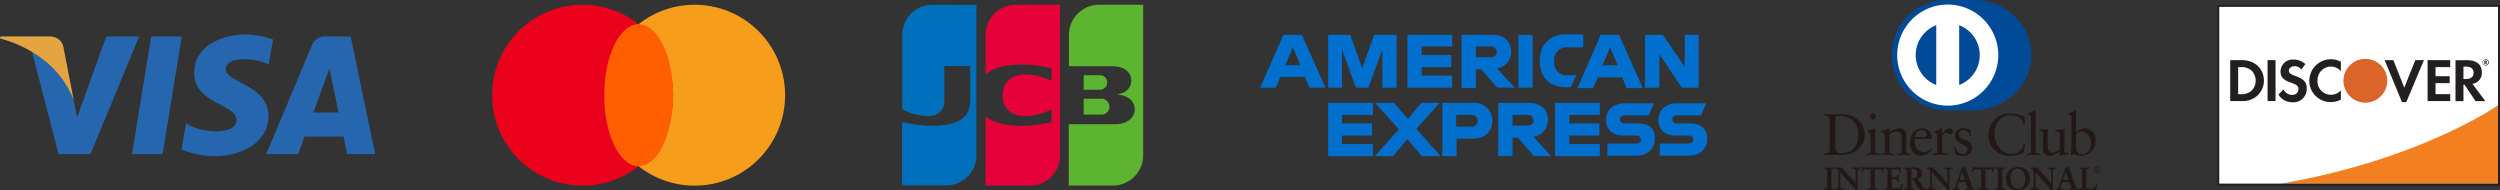 <svg
  xmlns="http://www.w3.org/2000/svg"
  xmlns:xlink="http://www.w3.org/1999/xlink"
  width="624.119"
  height="47.546"
  viewBox="0 0 624.119 47.546"
>
  <rect x="0" y="0" width="624.119" height="47.546" fill="#333333" stroke="none"/>
  <defs>
    <linearGradient
      id="linear-gradient"
      x1="-331.155"
      y1="2238.696"
      x2="-330.923"
      y2="2238.696"
      gradientUnits="objectBoundingBox"
    >
      <stop offset="0" stop-color="#007940" />
      <stop offset="0.229" stop-color="#00863f" />
      <stop offset="0.743" stop-color="#40a637" />
      <stop offset="1" stop-color="#5cb431" />
    </linearGradient>
    <linearGradient
      id="linear-gradient-2"
      x1="-114.131"
      y1="197.527"
      x2="-114.051"
      y2="197.527"
      xlink:href="#linear-gradient"
    />
    <linearGradient
      id="linear-gradient-3"
      x1="-361.483"
      y1="2444.042"
      x2="-361.23"
      y2="2444.042"
      xlink:href="#linear-gradient"
    />
    <linearGradient
      id="linear-gradient-4"
      x1="-112.069"
      y1="197.711"
      x2="-111.988"
      y2="197.711"
      gradientUnits="objectBoundingBox"
    >
      <stop offset="0" stop-color="#1f286f" />
      <stop offset="0.475" stop-color="#004e93" />
      <stop offset="0.826" stop-color="#0066b0" />
      <stop offset="1" stop-color="#006fbb" />
    </linearGradient>
    <linearGradient
      id="linear-gradient-5"
      x1="-113.102"
      y1="197.347"
      x2="-113.024"
      y2="197.347"
      gradientUnits="objectBoundingBox"
    >
      <stop offset="0" stop-color="#6c2c2f" />
      <stop offset="0.173" stop-color="#872730" />
      <stop offset="0.573" stop-color="#bd1833" />
      <stop offset="0.859" stop-color="#db0436" />
      <stop offset="1" stop-color="#e50039" />
    </linearGradient>
    <linearGradient
      id="linear-gradient-6"
      x1="0.756"
      y1="1256.683"
      x2="0.41"
      y2="1256.142"
      gradientUnits="objectBoundingBox"
    >
      <stop offset="0" stop-color="#f79e20" />
      <stop offset="0.25" stop-color="#f69920" />
      <stop offset="0.533" stop-color="#f58c20" />
      <stop offset="0.62" stop-color="#f48620" />
      <stop offset="0.723" stop-color="#f38020" />
      <stop offset="1" stop-color="#f27521" />
    </linearGradient>
    <linearGradient
      id="linear-gradient-7"
      x1="0.701"
      y1="1256.676"
      x2="0.196"
      y2="1255.689"
      gradientUnits="objectBoundingBox"
    >
      <stop offset="0" stop-color="#f48620" />
      <stop offset="0.359" stop-color="#e06f27" />
      <stop offset="0.703" stop-color="#d3602c" />
      <stop offset="0.982" stop-color="#cf5b2e" />
    </linearGradient>
  </defs>
  <g id="Group_210" data-name="Group 210" transform="translate(-1762.827 -4520.158)">
    <g id="Group_209" data-name="Group 209">
      <path
        id="Path_369"
        data-name="Path 369"
        d="M1803.431,4558.617h-7.643l4.777-29.355h7.643Zm-14.073-29.355-7.286,20.191-.862-4.348v0l-2.572-13.2s-.311-2.643-3.625-2.643h-12.046l-.141.5a28.623,28.623,0,0,1,7.994,3.355l6.64,25.5h7.963l12.16-29.356Zm60.114,29.355h7.018l-6.119-29.356h-6.143a3.512,3.512,0,0,0-3.528,2.188l-11.4,27.168h7.967l1.593-4.36h9.716l.9,4.36Zm-8.41-10.384,4.016-10.985,2.259,10.985Zm-11.163-11.912,1.09-6.3a22.051,22.051,0,0,0-6.874-1.28c-3.792,0-12.8,1.657-12.8,9.718,0,7.583,10.571,7.678,10.571,11.661s-9.482,3.27-12.611.758l-1.136,6.591a21.406,21.406,0,0,0,8.626,1.658c5.216,0,13.084-2.7,13.084-10.05,0-7.633-10.666-8.344-10.666-11.662s7.444-2.893,10.715-1.091Z"
        fill="#2566ae"
      />
    </g>
    <path
      id="Path_370"
      data-name="Path 370"
      d="M1781.211,4545.106l-2.572-13.2s-.311-2.643-3.625-2.643h-12.046l-.141.5a29.618,29.618,0,0,1,11.343,5.7A22.9,22.9,0,0,1,1781.211,4545.106Z"
      fill="#e5a440"
    />
  </g>
  <g id="Group_211" data-name="Group 211" transform="translate(-1762.827 -4520.158)">
    <path
      id="Path_371"
      data-name="Path 371"
      d="M1913.657,4543.931a22.538,22.538,0,0,1,8.6-17.731,22.584,22.584,0,1,0,0,35.461A22.538,22.538,0,0,1,1913.657,4543.931Z"
      fill="#ea001b"
    />
    <path
      id="Path_372"
      data-name="Path 372"
      d="M1936.241,4521.346a22.483,22.483,0,0,0-13.98,4.854,22.569,22.569,0,0,1,0,35.461,22.582,22.582,0,1,0,13.98-40.315Z"
      fill="#f69d1b"
    />
    <ellipse
      id="Ellipse_95"
      data-name="Ellipse 95"
      cx="8.605"
      cy="17.73"
      rx="8.605"
      ry="17.73"
      transform="translate(1913.656 4526.2)"
      fill="#ff5f00"
    />
  </g>
  <g id="Group_212" data-name="Group 212" transform="translate(-1762.827 -4520.158)">
    <path
      id="Path_373"
      data-name="Path 373"
      d="M2033.366,4548.77h4.343c.124,0,.414-.041.538-.041a1.939,1.939,0,0,0,1.531-1.944,2.008,2.008,0,0,0-1.531-1.944,2.152,2.152,0,0,0-.538-.042h-4.343Z"
      fill="url(#linear-gradient)"
    />
    <path
      id="Path_374"
      data-name="Path 374"
      d="M2037.213,4521.346a7.529,7.529,0,0,0-7.528,7.529v7.817h10.63a4.2,4.2,0,0,1,.745.042c2.4.124,4.177,1.365,4.177,3.515,0,1.7-1.2,3.144-3.433,3.434v.082c2.441.166,4.3,1.531,4.3,3.64,0,2.275-2.068,3.764-4.8,3.764h-11.664v15.305h11.044a7.53,7.53,0,0,0,7.528-7.528v-37.6Z"
      fill="url(#linear-gradient-2)"
    />
    <path
      id="Path_375"
      data-name="Path 375"
      d="M2039.24,4540.746a1.76,1.76,0,0,0-1.531-1.779c-.082,0-.289-.041-.413-.041h-3.93v3.64h3.93a1.132,1.132,0,0,0,.413-.042,1.759,1.759,0,0,0,1.531-1.778Z"
      fill="url(#linear-gradient-3)"
    />
    <path
      id="Path_376"
      data-name="Path 376"
      d="M1995.6,4521.346a7.529,7.529,0,0,0-7.528,7.529v18.572a14.88,14.88,0,0,0,6.494,1.7c2.6,0,4.012-1.571,4.012-3.722v-8.769h6.452v8.727c0,3.392-2.109,6.164-9.265,6.164a31.731,31.731,0,0,1-7.735-.952v15.842h11.044a7.529,7.529,0,0,0,7.528-7.528v-37.558Z"
      fill="url(#linear-gradient-4)"
    />
    <path
      id="Path_377"
      data-name="Path 377"
      d="M2016.407,4521.346a7.529,7.529,0,0,0-7.528,7.529v9.844c1.9-1.613,5.212-2.647,10.548-2.4a33.552,33.552,0,0,1,5.915.91v3.185a14.33,14.33,0,0,0-5.708-1.655c-4.054-.289-6.494,1.7-6.494,5.171,0,3.516,2.44,5.5,6.494,5.17a15.03,15.03,0,0,0,5.708-1.654v3.185a32.859,32.859,0,0,1-5.915.91c-5.336.248-8.645-.786-10.548-2.4v17.373h11.044a7.528,7.528,0,0,0,7.528-7.528v-37.641Z"
      fill="url(#linear-gradient-5)"
    />
  </g>
  <path
    id="Path_378"
    data-name="Path 378"
    d="M2184.779,4550.969h-3.24a1.138,1.138,0,0,1-1.229-1.006c0-.67.559-1,1.229-1h5.921l1.34-3.016h-7.261c-3.016,0-4.692,1.787-4.692,4.133,0,2.458,1.676,3.91,4.245,3.91h3.24a1.138,1.138,0,0,1,1.229,1.005c0,.559-.447,1.006-1.229,1.006h-7.15v3.016h7.15c3.016,0,4.692-1.787,4.692-4.245s-1.564-3.8-4.245-3.8m-13.071,0h-3.239a1.137,1.137,0,0,1-1.229-1.006c0-.67.558-1,1.229-1h5.92l1.341-3.016h-7.261c-3.017,0-4.692,1.787-4.692,4.133,0,2.458,1.675,3.91,4.245,3.91h3.24a1.137,1.137,0,0,1,1.228,1.005c0,.559-.447,1.006-1.228,1.006h-7.15v3.016h7.15c3.016,0,4.691-1.787,4.691-4.245.112-2.458-1.452-3.8-4.245-3.8m-20.667,8.155h11.172v-3.017h-7.6v-2.122h7.485v-3.016h-7.485v-2.123h7.6v-3.016h-11.172Zm-6.926-7.6h-3.686v-2.681h3.686a1.421,1.421,0,0,1,1.564,1.341c0,.782-.558,1.34-1.564,1.34m5.139-1.452c0-2.569-1.787-4.245-4.692-4.245h-7.708v13.294h3.575v-4.581h1.34l4.022,4.581h4.245l-4.357-4.8a4.286,4.286,0,0,0,3.575-4.245m-19.1,1.676h-3.8v-2.9h3.8a1.439,1.439,0,0,1,1.564,1.452,1.382,1.382,0,0,1-1.564,1.453m.447-5.921h-7.708v13.294h3.575v-4.357h4.133c3.016,0,4.8-1.9,4.8-4.469a4.436,4.436,0,0,0-4.8-4.468m-8.379,0h-4.58l-3.351,4.022-3.463-4.022h-4.692l5.921,6.591-6.033,6.7h4.58l3.575-4.245,3.575,4.245h4.692l-6.033-6.815Zm-27.816,13.294h11.171v-3.017h-7.708v-2.122h7.485v-3.016h-7.485v-2.123h7.708v-3.016H2094.4Zm89.035-22.231-5.474-8.044H2173.5v13.183h3.575v-8.379l5.585,8.379h4.245v-13.183h-3.463Zm-20.555-.447,1.9-4.469,1.9,4.469Zm-.447-7.6-5.809,13.294h3.91l1.117-2.681h6.144l1.118,2.681h4.021l-5.921-13.294Zm-11.618,6.7v-.223a3.056,3.056,0,0,1,3.351-3.352h3.91v-3.239h-4.245c-4.357,0-6.591,2.793-6.591,6.479v.224c0,4.133,2.57,6.479,6.48,6.479h1.228l1.453-3.016h-2.123a3.041,3.041,0,0,1-3.463-3.352m-8.937-6.7v13.183h3.575v-13.183Zm-6.926,5.586h-3.687v-2.681h3.687a1.422,1.422,0,0,1,1.564,1.341c0,.782-.559,1.34-1.564,1.34m5.139-1.34c0-2.57-1.788-4.246-4.692-4.246h-7.709v13.294h3.575v-4.692h1.341l4.021,4.581h4.357l-4.468-4.8a4.175,4.175,0,0,0,3.575-4.133m-25.918,8.937h11.171v-3.017h-7.6v-2.122h7.373v-3.016h-7.373v-2.123h7.6v-2.9h-11.171Zm-11.283-4.916-3.016-8.267H2094.4v13.183h3.463v-9.5l3.463,9.5h3.128l3.463-9.5v9.5h3.575v-13.183h-5.586Zm-19.215-.67,1.9-4.469,1.9,4.469Zm-.446-7.6-5.81,13.183h3.91l1.118-2.682h6.144l1.117,2.682h4.022l-5.921-13.183Z"
    transform="translate(-1762.827 -4520.158)"
    fill="#006fce"
  />
  <g id="Group_213" data-name="Group 213" transform="translate(-1762.827 -4520.158)">
    <path
      id="Path_379"
      data-name="Path 379"
      d="M2255.524,4547.717c7.533.036,14.409-6.143,14.409-13.66,0-8.22-6.876-13.9-14.409-13.9h-6.484a13.593,13.593,0,0,0-13.9,13.9,13.808,13.808,0,0,0,13.9,13.66Z"
      fill="#004a98"
    />
    <path
      id="Path_380"
      data-name="Path 380"
      d="M2251.932,4541.377V4526.45a7.991,7.991,0,0,1,0,14.927m-10.856-7.464a8.009,8.009,0,0,1,5.132-7.463v14.924a8.005,8.005,0,0,1-5.132-7.461m8-12.616a12.615,12.615,0,1,0,12.615,12.616,12.615,12.615,0,0,0-12.615-12.616"
      fill="#fff"
    />
    <path
      id="Path_381"
      data-name="Path 381"
      d="M2221.049,4557.121c0,1.122.8,1.253,1.515,1.253,3.148,0,4.182-2.374,4.182-4.546a4.378,4.378,0,0,0-4.56-4.69c-.6,0-.874.042-1.137.058Zm-1.428-6.834c0-1.31-.684-1.224-1.339-1.237v-.379c.568.028,1.15.028,1.719.028.612,0,1.442-.028,2.521-.028,3.773,0,5.827,2.519,5.827,5.1,0,1.443-.845,5.071-6,5.071-.742,0-1.428-.029-2.112-.029-.655,0-1.3.014-1.952.029v-.379c.873-.088,1.3-.117,1.339-1.108Z"
      fill="#231815"
    />
    <path
      id="Path_382"
      data-name="Path 382"
      d="M2230.419,4549.939a.715.715,0,0,1,0-1.429.713.713,0,0,1,.714.7.729.729,0,0,1-.714.729m-1.559,8.523h.277c.407,0,.7,0,.7-.482v-3.947c0-.641-.218-.73-.757-1.02v-.233c.684-.2,1.5-.481,1.558-.524a.511.511,0,0,1,.263-.074c.072,0,.1.088.1.205v5.593c0,.482.321.482.729.482h.247v.379c-.5,0-1.006-.029-1.529-.029s-1.049.014-1.588.029Z"
      fill="#231815"
    />
    <path
      id="Path_383"
      data-name="Path 383"
      d="M2233.362,4554.12c0-.539-.161-.684-.845-.961v-.277a19.752,19.752,0,0,0,1.923-.7c.043,0,.086.03.086.145v.948a4.275,4.275,0,0,1,2.523-1.093c1.238,0,1.675.9,1.675,2.04v3.758c0,.482.32.482.728.482h.263v.379c-.512,0-1.021-.029-1.544-.029s-1.05.014-1.575.029v-.379h.262c.409,0,.7,0,.7-.482v-3.772c0-.831-.508-1.239-1.339-1.239a3.885,3.885,0,0,0-1.692.7v4.311c0,.482.322.482.73.482h.262v.379c-.509,0-1.02-.029-1.545-.029s-1.049.014-1.573.029v-.379h.263c.408,0,.7,0,.7-.482Z"
      fill="#231815"
    />
    <path
      id="Path_384"
      data-name="Path 384"
      d="M2243.4,4554.353c.364,0,.406-.189.406-.364a1.235,1.235,0,0,0-1.268-1.34c-.888,0-1.5.654-1.674,1.7Zm-2.579.467a3.452,3.452,0,0,0,0,.845,2.432,2.432,0,0,0,2.14,2.52,2.79,2.79,0,0,0,1.968-.976l.2.2a3.415,3.415,0,0,1-2.694,1.647c-2.318,0-2.784-2.244-2.784-3.177,0-2.856,1.923-3.7,2.942-3.7a2.313,2.313,0,0,1,2.463,2.287,1.8,1.8,0,0,1-.013.264l-.132.087Z"
      fill="#231815"
    />
    <path
      id="Path_385"
      data-name="Path 385"
      d="M2245.4,4558.462h.394c.406,0,.7,0,.7-.482v-4.093c0-.451-.539-.539-.758-.656v-.218c1.064-.452,1.647-.831,1.78-.831.085,0,.129.044.129.19v1.311h.031c.363-.568.976-1.5,1.864-1.5a.8.8,0,0,1,.831.772.708.708,0,0,1-.685.744c-.453,0-.453-.35-.962-.35a1.23,1.23,0,0,0-1.064,1.21v3.422c0,.482.291.482.7.482h.816v.379c-.8-.015-1.412-.029-2.039-.029-.6,0-1.209.014-1.734.029Z"
      fill="#231815"
    />
    <path
      id="Path_386"
      data-name="Path 386"
      d="M2251.006,4556.816a1.919,1.919,0,0,0,1.837,1.777,1.028,1.028,0,0,0,1.178-1.034c0-1.719-3.175-1.166-3.175-3.511a2,2,0,0,1,2.259-1.866,3.838,3.838,0,0,1,1.66.423l.1,1.485h-.335a1.5,1.5,0,0,0-1.588-1.441,1.024,1.024,0,0,0-1.136.961c0,1.706,3.38,1.18,3.38,3.468,0,.961-.772,1.982-2.507,1.982a3.842,3.842,0,0,1-1.777-.5l-.16-1.676Z"
      fill="#231815"
    />
    <path
      id="Path_387"
      data-name="Path 387"
      d="M2268.344,4551.308h-.363c-.278-1.7-1.487-2.389-3.118-2.389-1.677,0-4.11,1.121-4.11,4.618,0,2.944,2.1,5.056,4.342,5.056a2.963,2.963,0,0,0,2.93-2.521l.334.087-.334,2.128a8.165,8.165,0,0,1-3.221.773,5.186,5.186,0,0,1-5.565-5.479,5.357,5.357,0,0,1,5.521-5.13,10.5,10.5,0,0,1,3.439.774Z"
      fill="#231815"
    />
    <path
      id="Path_388"
      data-name="Path 388"
      d="M2268.87,4558.462h.275c.409,0,.7,0,.7-.482v-8.114c0-.947-.218-.977-.772-1.137v-.233a9.225,9.225,0,0,0,1.5-.627,1.59,1.59,0,0,1,.32-.16c.088,0,.118.088.118.2v10.067c0,.482.32.482.729.482h.246v.379c-.494,0-1.005-.029-1.529-.029s-1.049.014-1.588.029Z"
      fill="#231815"
    />
    <path
      id="Path_389"
      data-name="Path 389"
      d="M2278.225,4558.039c0,.263.159.277.407.277.175,0,.393-.014.583-.014v.307a14.916,14.916,0,0,0-2.1.451l-.073-.044v-1.18a3.931,3.931,0,0,1-2.58,1.224,1.571,1.571,0,0,1-1.6-1.733V4553.6c0-.379-.058-.744-.872-.816v-.277c.524-.015,1.688-.1,1.878-.1.161,0,.161.1.161.423v3.758c0,.438,0,1.69,1.267,1.69a3.254,3.254,0,0,0,1.762-.887v-3.921c0-.291-.7-.45-1.222-.6v-.263c1.31-.088,2.127-.2,2.272-.2.118,0,.118.1.118.263Z"
      fill="#231815"
    />
    <path
      id="Path_390"
      data-name="Path 390"
      d="M2281.123,4557.194a1.568,1.568,0,0,0,1.5,1.487c1.559,0,2.214-1.53,2.214-2.828a2.778,2.778,0,0,0-2.33-2.884,2.25,2.25,0,0,0-1.385.686Zm0-3.963a3.685,3.685,0,0,1,2.172-1.049,2.836,2.836,0,0,1,2.709,3.06,3.68,3.68,0,0,1-3.483,3.818,4.3,4.3,0,0,1-2.025-.51l-.436.334-.305-.159a17.248,17.248,0,0,0,.2-2.594v-6.265c0-.948-.219-.977-.773-1.137v-.233a9.175,9.175,0,0,0,1.5-.627,1.531,1.531,0,0,1,.321-.16c.088,0,.116.088.116.2Z"
      fill="#231815"
    />
    <path
      id="Path_391"
      data-name="Path 391"
      d="M2218.265,4567.312h.112c.285,0,.586-.039.586-.451v-4.153c0-.414-.3-.453-.586-.453h-.112v-.238c.31,0,.785.031,1.175.031s.871-.031,1.243-.031v.238h-.111c-.284,0-.586.039-.586.453v4.153c0,.412.3.451.586.451h.111v.24c-.38,0-.857-.032-1.252-.032s-.856.032-1.166.032Z"
      fill="#231815"
    />
    <path
      id="Path_392"
      data-name="Path 392"
      d="M2220.649,4567.517v-.169h-.077c-.283,0-.621-.049-.622-.487v-4.153c0-.439.339-.488.622-.488h.076v-.168c-.366,0-.825.031-1.209.031s-.833-.03-1.14-.031v.168h.076c.283,0,.62.049.62.488v4.153c0,.438-.337.487-.62.487h-.076v.169c.307,0,.755-.032,1.131-.032s.844.03,1.218.032m.035.068c-.384,0-.858-.032-1.253-.032s-.855.032-1.166.032h-.034v-.307h.145c.288-.006.549-.029.552-.417v-4.153c0-.388-.264-.414-.552-.419h-.145v-.307h.034c.311,0,.787.032,1.175.032s.869-.032,1.244-.032h.035v.307h-.146c-.288,0-.551.031-.553.419v4.153c0,.388.265.411.553.417h.146v.307Z"
      fill="#231815"
    />
    <path
      id="Path_393"
      data-name="Path 393"
      d="M2226.13,4565.989l.016-.016V4563a.655.655,0,0,0-.69-.746h-.175v-.238c.373,0,.738.031,1.11.031.325,0,.651-.031.975-.031v.238h-.118c-.334,0-.706.063-.706,1.007v3.608a5.248,5.248,0,0,0,.047.8h-.3l-4.083-4.551v3.267c0,.689.134.926.745.926h.135v.239c-.341,0-.681-.031-1.023-.031s-.721.031-1.078.031v-.239h.111c.547,0,.713-.371.713-1v-3.34a.71.71,0,0,0-.72-.712h-.1v-.238c.3,0,.611.031.911.031.238,0,.469-.031.706-.031Z"
      fill="#231815"
    />
    <path
      id="Path_394"
      data-name="Path 394"
      d="M2226.112,4565.972v0l-.007-.006Zm.018.017.025-.023Zm.158,1.646h.262a5.24,5.24,0,0,1-.042-.765v-3.608c0-.951.4-1.042.74-1.042h.084v-.168c-.313,0-.626.031-.941.031-.362,0-.716-.03-1.074-.031v.168h.14a.693.693,0,0,1,.724.781l-.01,3-.016.016-.027.025-3.526-3.986c-.235,0-.465.031-.706.031-.291,0-.589-.03-.876-.031v.168h.07a.746.746,0,0,1,.754.748v3.339c0,.634-.177,1.039-.747,1.042l-.076,0v.171c.344,0,.7-.032,1.043-.032s.661.029.988.032v-.168h-.1c-.624,0-.778-.274-.779-.963v-3.357Zm.3.069-.327-.012-4.023-4.484v3.178c.009.689.114.885.711.892h.17v.307h-.036c-.342,0-.684-.032-1.022-.032-.355,0-.719.032-1.078.032h-.035v-.307h.146c.524,0,.674-.339.68-.971v-3.339a.679.679,0,0,0-.687-.679h-.139v-.306h.035c.3,0,.613.031.911.031.236,0,.465-.031.732-.019l3.485,3.922V4563c-.005-.631-.425-.707-.656-.712h-.21v-.306h.035c.374,0,.74.031,1.11.031.323,0,.648-.031.976-.031h.034v.306h-.153c-.327.009-.663.038-.672.973v3.608a5.147,5.147,0,0,0,.047.794l.007.04Z"
      fill="#231815"
    />
    <path
      id="Path_395"
      data-name="Path 395"
      d="M2228.554,4562.413c-.595,0-.618.143-.737.721h-.238c.032-.221.071-.443.1-.674a4.82,4.82,0,0,0,.047-.672h.19c.064.237.262.229.477.229h4.089c.215,0,.413-.007.429-.246l.19.032c-.031.214-.063.428-.087.642s-.015.429-.015.642l-.238.088c-.017-.293-.056-.762-.587-.762h-1.3v4.218c0,.612.278.681.657.681h.151v.239c-.309,0-.864-.031-1.292-.031-.475,0-1.031.031-1.341.031v-.239h.152c.437,0,.657-.039.657-.664v-4.235Z"
      fill="#231815"
    />
    <path
      id="Path_396"
      data-name="Path 396"
      d="M2231.679,4567.585c-.312,0-.866-.032-1.293-.032-.475,0-1.029.032-1.34.032h-.034v-.307h.185c.437-.01.612-.015.622-.63v-4.2h-1.265v-.07h1.334v4.27c0,.636-.256.7-.691.7h-.117v.167c.313,0,.846-.031,1.306-.031.414,0,.944.029,1.257.031v-.167h-.116c-.383,0-.691-.1-.691-.718v-4.253h1.334c.532,0,.6.454.619.748l.171-.063c0-.206,0-.414.016-.622s.052-.406.082-.609l-.121-.02c-.037.23-.26.242-.459.24h-4.13c-.186,0-.39-.009-.461-.231h-.131a4.743,4.743,0,0,1-.047.644c-.023.217-.06.427-.089.636h.17c.1-.552.172-.731.764-.723v.07c-.587.01-.574.109-.7.695l-.006.027h-.306l0-.041c.032-.222.072-.444.1-.674a4.441,4.441,0,0,0,.048-.667v-.036h.251l.006.026c.054.2.2.2.4.2h4.13c.22,0,.382-.006.4-.214l0-.037.036.007.224.036-.006.034c-.031.213-.062.427-.086.64s-.015.425-.015.639v.024l-.023.009-.28.1,0-.047c-.021-.3-.052-.728-.553-.728h-1.265v4.183c.007.6.244.64.622.647h.186v.307Z"
      fill="#231815"
    />
    <path
      id="Path_397"
      data-name="Path 397"
      d="M2233.35,4567.312h.111c.286,0,.587-.039.587-.451v-4.153c0-.414-.3-.453-.587-.453h-.111v-.238c.482,0,1.309.031,1.973.031s1.491-.031,2.029-.031c-.013.34-.005.865.018,1.213l-.239.064c-.038-.515-.133-.927-.966-.927h-1.1v2.076h.942c.475,0,.579-.269.626-.7h.238c-.016.31-.024.619-.024.928s.008.6.024.9l-.238.047c-.047-.475-.071-.784-.619-.784h-.949v1.847c0,.515.458.515.965.515.952,0,1.372-.064,1.61-.967l.222.055c-.1.421-.2.84-.269,1.262-.508,0-1.42-.032-2.132-.032s-1.658.032-2.11.032Z"
      fill="#231815"
    />
    <path
      id="Path_398"
      data-name="Path 398"
      d="M2237.562,4567.516c.069-.4.16-.8.257-1.2l-.157-.04c-.237.888-.7.967-1.633.961-.5,0-1,0-1-.55v-1.882h.985c.554-.006.61.328.649.779l.172-.036c-.015-.291-.023-.584-.023-.875s.008-.595.023-.894h-.172c-.044.414-.173.7-.656.7h-.978v-2.146h1.137c.825-.006.961.42,1,.918l.171-.045c-.013-.224-.022-.511-.022-.776,0-.136,0-.264.007-.376-.539,0-1.342.031-1.994.031s-1.453-.03-1.939-.031v.168h.077c.283,0,.62.049.622.488v4.153c0,.438-.339.485-.622.488h-.077v.167c.462,0,1.378-.031,2.075-.031s1.592.03,2.1.031m.029.069c-.509,0-1.42-.033-2.132-.033s-1.657.033-2.109.033h-.034v-.307h.145c.288,0,.548-.029.552-.417v-4.153c0-.388-.264-.413-.552-.419h-.145v-.306h.034c.484,0,1.309.031,1.973.031s1.49-.031,2.029-.031h.036v.035c-.006.12-.009.261-.009.41,0,.274.009.573.025.8v.029l-.026.008-.278.073,0-.041c-.047-.514-.116-.888-.932-.9H2235.1v2.006h.91c.456,0,.538-.238.592-.665l0-.032h.3v.037c-.015.308-.025.617-.025.926s.01.6.025.9v.028l-.029.006-.275.055,0-.037c-.055-.484-.058-.749-.585-.755h-.917v1.814c0,.481.417.478.933.481.955-.006,1.338-.053,1.576-.943l.009-.031.033.006.254.065-.007.033c-.1.419-.2.839-.269,1.259l-.006.028Z"
      fill="#231815"
    />
    <path
      id="Path_399"
      data-name="Path 399"
      d="M2239.946,4564.7h.387c.794,0,1.221-.3,1.221-1.237a1.081,1.081,0,0,0-1.158-1.156,4.164,4.164,0,0,0-.45.031Zm-1.015-1.839c0-.578-.317-.6-.564-.6h-.142v-.238c.253,0,.745.031,1.229.031s.855-.031,1.276-.031c1,0,1.887.269,1.887,1.4a1.5,1.5,0,0,1-1.1,1.4l1.355,2.027a.879.879,0,0,0,.77.476v.239c-.262,0-.516-.031-.777-.031s-.5.031-.745.031a21.926,21.926,0,0,1-1.65-2.57h-.522v1.7c0,.611.285.633.648.633h.144v.239c-.453,0-.911-.031-1.364-.031-.381,0-.753.031-1.149.031v-.239h.142c.3,0,.564-.133.564-.427Z"
      fill="#231815"
    />
    <path
      id="Path_400"
      data-name="Path 400"
      d="M2240.333,4564.662c.785-.007,1.18-.279,1.188-1.2a1.05,1.05,0,0,0-1.125-1.125,3.273,3.273,0,0,0-.417.029v2.3Zm-.388.068h-.034V4562.3l.03,0a3.748,3.748,0,0,1,.455-.031,1.12,1.12,0,0,1,1.193,1.192c0,.946-.456,1.268-1.256,1.269Zm0,.218h.542l.01.017a24.386,24.386,0,0,0,1.621,2.552c.242,0,.5-.032.743-.032s.5.027.744.031v-.174a.907.907,0,0,1-.763-.486l-1.38-2.064.04-.016a1.46,1.46,0,0,0,1.08-1.364c0-1.1-.856-1.356-1.852-1.36-.418,0-.8.031-1.276.031s-.936-.03-1.2-.031v.168h.11c.246,0,.6.041.6.637v4.028c0,.319-.3.463-.6.464h-.11v.167c.382,0,.743-.031,1.115-.031.444,0,.891.03,1.33.031v-.167h-.108c-.362,0-.684-.045-.684-.671v-1.73Zm3.695,2.637c-.266,0-.518-.032-.779-.032-.242,0-.5.032-.771.019a21.97,21.97,0,0,1-1.642-2.555h-.469v1.661c.009.6.249.592.616.6h.177v.307h-.035c-.454,0-.914-.032-1.364-.032-.378,0-.75.032-1.149.032h-.034v-.307h.178c.285,0,.526-.126.527-.393v-4.028c-.006-.562-.281-.56-.527-.568h-.178v-.307h.034c.257,0,.747.031,1.23.031s.853-.031,1.276-.031c1,0,1.919.278,1.922,1.43a1.52,1.52,0,0,1-1.085,1.412l1.332,1.994a.847.847,0,0,0,.745.46l.029.005v.3Z"
      fill="#231815"
    />
    <path
      id="Path_401"
      data-name="Path 401"
      d="M2249.022,4565.989l.014-.016V4563a.653.653,0,0,0-.688-.746h-.174v-.238c.372,0,.736.031,1.11.031.325,0,.648-.031.976-.031v.238h-.12c-.333,0-.706.063-.706,1.007v3.608a5.249,5.249,0,0,0,.047.8h-.3l-4.082-4.551v3.267c0,.689.134.926.745.926h.135v.239c-.341,0-.682-.031-1.022-.031-.358,0-.723.031-1.079.031v-.239h.11c.547,0,.714-.371.714-1v-3.34a.711.711,0,0,0-.721-.712h-.1v-.238c.3,0,.611.031.911.031.237,0,.468-.031.706-.031Z"
      fill="#231815"
    />
    <path
      id="Path_402"
      data-name="Path 402"
      d="M2249,4565.973v0l0-.005Zm.02.016.025-.023Zm.158,1.646h.261a5.409,5.409,0,0,1-.042-.765v-3.608c0-.951.4-1.04.741-1.042h.083v-.168c-.311,0-.625.031-.94.031-.364,0-.717-.03-1.076-.031v.168h.141a.694.694,0,0,1,.724.78l-.011,3-.015.017-.025.025-3.528-3.987c-.235,0-.465.031-.7.031-.3,0-.59-.03-.88-.031v.168h.071a.746.746,0,0,1,.754.747v3.338c0,.637-.178,1.041-.747,1.044h-.078v.168c.344,0,.7-.031,1.045-.031.332,0,.662.029.989.031v-.167h-.1c-.624,0-.78-.274-.782-.964v-3.354Zm.3.069-.326-.011-4.024-4.485v3.177c.01.69.114.886.712.893h.168v.307h-.034c-.343,0-.683-.033-1.023-.033s-.72.033-1.077.033h-.036v-.307h.146c.523,0,.674-.339.679-.973v-3.338a.677.677,0,0,0-.686-.678h-.139v-.307h.036c.3,0,.612.032.912.032.232,0,.462-.032.728-.021l3.485,3.924V4563c0-.63-.424-.708-.654-.711h-.21v-.307h.035c.374,0,.74.032,1.11.032.323,0,.648-.032.975-.032h.035v.307h-.153c-.327.008-.664.038-.672.973v3.608a5.086,5.086,0,0,0,.047.795l0,.039Z"
      fill="#231815"
    />
    <path
      id="Path_403"
      data-name="Path 403"
      d="M2252.691,4562.9h-.016l-.737,2.244h1.482Zm-1.157,3.512a3.232,3.232,0,0,0-.176.618c0,.238.334.277.595.277h.088v.239c-.318-.016-.642-.031-.96-.031-.285,0-.569.015-.856.031v-.239h.048a.716.716,0,0,0,.688-.515l1.27-3.638a6.531,6.531,0,0,0,.294-.984,4.032,4.032,0,0,0,.721-.34.168.168,0,0,1,.064-.017.053.053,0,0,1,.055.025c.024.063.047.135.072.2l1.459,4.146c.095.278.189.571.292.81a.5.5,0,0,0,.524.315h.047v.239c-.356-.016-.714-.031-1.093-.031s-.786.015-1.19.031v-.239h.087c.182,0,.492-.031.492-.229a2.5,2.5,0,0,0-.16-.571l-.308-.919h-1.8Z"
      fill="#231815"
    />
    <path
      id="Path_404"
      data-name="Path 404"
      d="M2252.657,4562.915l.018-.006Zm-.673,2.2h1.388l-.69-2.124Zm-.094.069.759-2.313h.042v.035l-.008,0,.008,0v-.035h.024l.753,2.313Zm1.62,2.331c.393-.013.777-.029,1.156-.029s.713.016,1.058.029v-.166h-.012a.539.539,0,0,1-.556-.338c-.1-.241-.2-.535-.293-.813l-1.459-4.145c-.025-.063-.048-.135-.068-.191-.007-.008,0-.008-.012-.008h-.015a.2.2,0,0,0-.046.01,2.992,2.992,0,0,1-.7.318,6.659,6.659,0,0,1-.3.989l-1.268,3.639a.757.757,0,0,1-.722.539h-.013v.166c.272-.013.547-.029.822-.029.306,0,.62.016.922.029v-.166h-.051c-.258,0-.619-.032-.629-.312a3.131,3.131,0,0,1,.176-.629l.034.01-.034-.011.261-.847h1.849l.318.942a2.437,2.437,0,0,1,.161.582c-.011.243-.346.26-.526.265h-.053Zm2.247.071c-.356-.015-.713-.033-1.091-.033s-.784.018-1.189.033h-.036v-.309h.122c.184,0,.456-.042.456-.194a2.54,2.54,0,0,0-.156-.56l-.3-.9h-1.749l-.246.8a3.355,3.355,0,0,0-.175.609c0,.194.3.241.562.241h.122v.309h-.036c-.317-.015-.641-.033-.957-.033-.284,0-.57.018-.854.033h-.037v-.309h.082a.681.681,0,0,0,.656-.49l1.269-3.64a9.012,9.012,0,0,0,.315-1,4.04,4.04,0,0,0,.72-.34.229.229,0,0,1,.076-.018.1.1,0,0,1,.088.046c.022.065.047.136.072.2l1.46,4.146c.093.278.187.571.291.806a.465.465,0,0,0,.492.295h.081v.309Z"
      fill="#231815"
    />
    <path
      id="Path_405"
      data-name="Path 405"
      d="M2256.108,4562.413c-.595,0-.618.143-.737.721h-.239c.031-.221.072-.443.1-.674a4.676,4.676,0,0,0,.047-.672h.191c.063.237.262.229.475.229h4.092c.213,0,.41-.007.427-.246l.19.032c-.031.214-.062.428-.086.642s-.018.429-.018.642l-.237.088c-.015-.293-.054-.762-.586-.762h-1.3v4.218c0,.612.278.681.658.681h.151v.239c-.31,0-.864-.031-1.293-.031-.475,0-1.031.031-1.34.031v-.239h.151c.436,0,.658-.039.658-.664v-4.235Z"
      fill="#231815"
    />
    <path
      id="Path_406"
      data-name="Path 406"
      d="M2259.232,4567.585c-.312,0-.867-.032-1.293-.032-.474,0-1.029.032-1.34.032h-.035v-.307h.186c.436-.01.612-.015.623-.63v-4.2h-1.264v-.07h1.334v4.27c0,.636-.257.7-.692.7h-.117v.17c.313,0,.846-.033,1.306-.033.415,0,.944.029,1.258.033v-.17h-.117c-.381,0-.691-.093-.692-.717v-4.253h1.335c.532,0,.6.454.617.748l.173-.063c0-.206,0-.414.016-.622s.052-.406.081-.609l-.12-.02c-.036.23-.26.243-.457.24H2255.9c-.187,0-.39-.009-.461-.232h-.13a4.568,4.568,0,0,1-.049.645c-.021.218-.059.428-.089.636h.17c.1-.552.173-.732.766-.723v.07c-.588.01-.574.109-.7.695l-.006.027h-.306l0-.04c.033-.223.072-.445.1-.674a4.631,4.631,0,0,0,.047-.668v-.036h.251l.007.026c.055.2.2.2.4.2h4.132c.218,0,.379-.007.392-.214l0-.038.037.007.224.036,0,.034c-.033.213-.063.427-.087.64s-.016.426-.016.639v.024l-.023.009-.281.1v-.047c-.021-.3-.052-.728-.553-.728h-1.266v4.183c.008.6.245.64.623.647h.185v.307Z"
      fill="#231815"
    />
    <path
      id="Path_407"
      data-name="Path 407"
      d="M2260.942,4567.312h.111c.287,0,.586-.039.586-.451v-4.153c0-.414-.3-.453-.586-.453h-.111v-.238c.31,0,.785.031,1.173.031s.873-.031,1.246-.031v.238h-.111c-.286,0-.588.039-.588.453v4.153c0,.412.3.451.588.451h.111v.24c-.381,0-.857-.032-1.253-.032s-.856.032-1.166.032Z"
      fill="#231815"
    />
    <path
      id="Path_408"
      data-name="Path 408"
      d="M2263.325,4567.516v-.168h-.075c-.284,0-.621-.049-.621-.487v-4.153c0-.439.337-.488.621-.488h.075v-.168c-.366,0-.824.031-1.21.031s-.831-.03-1.138-.031v.168h.076c.282,0,.62.049.621.488v4.153c0,.438-.339.487-.621.487h-.076v.168c.306,0,.754-.031,1.131-.031s.843.029,1.217.031m.036.069c-.383,0-.858-.033-1.253-.033s-.856.033-1.166.033h-.034v-.307h.145c.286,0,.549-.029.551-.417v-4.153c0-.388-.265-.414-.551-.419h-.145v-.306h.034c.31,0,.787.031,1.173.031s.871-.031,1.246-.031h.033v.306h-.144c-.29,0-.55.031-.553.419v4.153c0,.388.263.413.553.417h.144v.307Z"
      fill="#231815"
    />
    <path
      id="Path_409"
      data-name="Path 409"
      d="M2266.642,4567.321c1.539,0,1.807-1.357,1.807-2.512s-.625-2.562-1.942-2.562c-1.387,0-1.8,1.237-1.8,2.3,0,1.419.65,2.776,1.934,2.776m-.12-5.423a2.782,2.782,0,0,1,3.038,2.736,2.908,2.908,0,0,1-3,3.036,2.8,2.8,0,0,1-2.965-2.846,2.884,2.884,0,0,1,2.924-2.926"
      fill="#231815"
    />
    <path
      id="Path_410"
      data-name="Path 410"
      d="M2264.673,4564.545c0-1.066.419-2.333,1.834-2.333,1.347,0,1.974,1.431,1.977,2.6s-.275,2.545-1.842,2.545v-.068c1.508,0,1.769-1.322,1.773-2.477s-.619-2.525-1.908-2.527c-1.36,0-1.762,1.207-1.765,2.263,0,1.412.645,2.739,1.9,2.741v.068c-1.316,0-1.967-1.382-1.969-2.809m-1.11.279a2.922,2.922,0,0,1,2.96-2.96v.068a2.852,2.852,0,0,0-2.893,2.892,2.77,2.77,0,0,0,2.933,2.811,2.876,2.876,0,0,0,2.964-3,2.749,2.749,0,0,0-3-2.7v-.068a2.818,2.818,0,0,1,3.07,2.769,2.946,2.946,0,0,1-3.03,3.071,2.841,2.841,0,0,1-3-2.88"
      fill="#231815"
    />
    <path
      id="Path_411"
      data-name="Path 411"
      d="M2274.9,4565.989l.016-.016V4563a.655.655,0,0,0-.691-.746h-.172v-.238c.372,0,.737.031,1.108.031.327,0,.651-.031.977-.031v.238h-.12c-.332,0-.706.063-.706,1.007v3.608a5.122,5.122,0,0,0,.048.8h-.3l-4.083-4.551v3.267c0,.689.134.926.745.926h.135v.239c-.341,0-.682-.031-1.022-.031-.357,0-.723.031-1.08.031v-.239h.112c.548,0,.713-.371.713-1v-3.34a.709.709,0,0,0-.721-.712h-.1v-.238c.3,0,.611.031.912.031.238,0,.467-.031.706-.031Z"
      fill="#231815"
    />
    <path
      id="Path_412"
      data-name="Path 412"
      d="M2274.883,4565.973v0l-.006-.005Zm.019.016.026-.023Zm.159,1.646h.26a5.57,5.57,0,0,1-.041-.765v-3.608c0-.953.4-1.04.74-1.042h.086v-.168c-.314,0-.627.031-.944.031-.361,0-.715-.03-1.074-.031v.168h.139a.7.7,0,0,1,.724.781l-.008,3-.015.017-.026.025-3.528-3.987c-.234,0-.466.031-.706.031-.292,0-.59-.03-.878-.031v.168h.07a.747.747,0,0,1,.755.747v3.34c0,.634-.177,1.039-.747,1.042h-.078v.168c.344,0,.7-.031,1.046-.031.33,0,.658.029.988.031v-.167h-.1c-.622,0-.778-.274-.778-.963v-3.357Zm.3.069-.329-.012-4.022-4.484v3.178c.009.689.114.883.709.891h.171v.308h-.034c-.343,0-.684-.032-1.022-.032-.356,0-.72.032-1.08.032h-.033v-.308h.145c.523,0,.673-.338.679-.97v-3.34a.676.676,0,0,0-.687-.678h-.137v-.306h.033c.3,0,.613.031.912.031.235,0,.463-.031.732-.019l3.483,3.922V4563c0-.631-.424-.707-.656-.712h-.208v-.306h.036c.372,0,.738.031,1.107.031.325,0,.649-.031.978-.031h.034v.306h-.154c-.326.009-.663.039-.671.973v3.608a5.3,5.3,0,0,0,.045.795l.007.039Z"
      fill="#231815"
    />
    <path
      id="Path_413"
      data-name="Path 413"
      d="M2278.572,4562.9h-.016l-.738,2.244h1.484Zm-1.159,3.512a3.4,3.4,0,0,0-.174.618c0,.238.335.277.595.277h.088v.239c-.317-.016-.643-.031-.96-.031-.286,0-.57.015-.855.031v-.239h.045a.717.717,0,0,0,.69-.515l1.27-3.638a6.442,6.442,0,0,0,.293-.984,4.087,4.087,0,0,0,.723-.34.155.155,0,0,1,.062-.017c.024,0,.039,0,.055.025.024.063.048.135.072.2l1.458,4.146c.1.278.19.571.294.81a.5.5,0,0,0,.523.315h.049v.239c-.357-.016-.714-.031-1.1-.031s-.784.015-1.189.031v-.239h.088c.181,0,.492-.031.492-.229a2.544,2.544,0,0,0-.16-.571l-.308-.919h-1.8Z"
      fill="#231815"
    />
    <path
      id="Path_414"
      data-name="Path 414"
      d="M2278.539,4562.915l.016-.006Zm-.673,2.2h1.387l-.69-2.123Zm-.095.068.76-2.312h.041v.035l-.009,0,.009,0v-.035h.025l.75,2.312Zm1.619,2.333c.392-.014.778-.03,1.155-.03s.715.016,1.06.029v-.166h-.013a.541.541,0,0,1-.554-.338c-.105-.241-.2-.535-.294-.811l-1.459-4.147c-.024-.063-.048-.135-.067-.19-.006-.009-.006-.009-.011-.009h-.016a.144.144,0,0,0-.045.011,3.02,3.02,0,0,1-.706.317,6.7,6.7,0,0,1-.3.989l-1.269,3.639a.753.753,0,0,1-.722.539h-.011v.166c.273-.013.545-.029.821-.029.307,0,.62.016.925.029v-.166h-.053c-.258,0-.62-.031-.629-.313a3.212,3.212,0,0,1,.176-.628l.032.01-.032-.011.261-.847h1.849l.318.942a2.465,2.465,0,0,1,.159.582c-.012.243-.344.26-.525.265h-.053Zm2.247.07c-.357-.014-.713-.032-1.092-.032s-.783.018-1.187.032h-.035v-.308h.12c.185,0,.457-.043.458-.195a2.455,2.455,0,0,0-.158-.56l-.3-.9h-1.749l-.245.8a3.273,3.273,0,0,0-.173.608c0,.195.3.243.56.243h.121v.308h-.036c-.316-.014-.641-.032-.957-.032-.284,0-.569.018-.855.032h-.034v-.308h.079a.686.686,0,0,0,.659-.491l1.268-3.64a10.1,10.1,0,0,0,.315-1,4.234,4.234,0,0,0,.721-.341.217.217,0,0,1,.075-.017.089.089,0,0,1,.087.047c.024.062.047.134.073.2l1.458,4.146c.095.278.19.571.293.807a.466.466,0,0,0,.49.295h.082v.308Z"
      fill="#231815"
    />
    <path
      id="Path_415"
      data-name="Path 415"
      d="M2283.638,4566.774c0,.318.221.412.474.444a5.571,5.571,0,0,0,1.048-.016,1.127,1.127,0,0,0,.76-.428,1.793,1.793,0,0,0,.246-.571h.23c-.087.452-.2.9-.294,1.349-.7,0-1.4-.032-2.092-.032s-1.4.032-2.093.032v-.24h.109c.286,0,.6-.039.6-.531v-4.073c0-.414-.31-.453-.6-.453h-.109v-.238c.419,0,.832.031,1.252.031s.8-.031,1.205-.031v.238h-.2c-.3,0-.537.009-.537.428Z"
      fill="#231815"
    />
    <path
      id="Path_416"
      data-name="Path 416"
      d="M2286.073,4567.516c.092-.43.2-.851.281-1.279h-.163a1.787,1.787,0,0,1-.244.558,1.177,1.177,0,0,1-.785.442c-.208.02-.413.032-.608.032-.154,0-.3-.007-.446-.017-.258-.029-.508-.139-.507-.478v-4.091c0-.441.279-.463.574-.463h.164v-.168c-.39,0-.776.031-1.17.031-.411,0-.813-.03-1.219-.031v.168h.076c.283,0,.63.049.63.486v4.076c0,.513-.345.566-.63.566h-.076v.168c.686,0,1.371-.031,2.06-.031s1.377.03,2.063.031m.029.069c-.7,0-1.4-.032-2.092-.032s-1.4.032-2.095.032h-.033v-.307h.144c.288-.006.559-.026.562-.5v-4.076c0-.386-.273-.412-.562-.417h-.144v-.306h.033c.422,0,.835.031,1.254.031.4,0,.8-.031,1.205-.031h.033v.306h-.232c-.307.008-.5,0-.5.394v4.091c0,.295.2.375.443.41.14.01.287.015.44.015a5.622,5.622,0,0,0,.6-.031,1.1,1.1,0,0,0,.738-.414,1.8,1.8,0,0,0,.24-.559l.007-.027h.3l-.007.042c-.09.454-.2.9-.295,1.348l-.007.027Z"
      fill="#231815"
    />
    <path
      id="Path_417"
      data-name="Path 417"
      d="M2286.165,4562.629h.1c.107,0,.158-.082.158-.213a.156.156,0,0,0-.164-.179h-.093Zm-.281.44v-.041c.1-.014.121-.011.121-.075v-.618c0-.086-.009-.116-.118-.112v-.042h.428c.147,0,.281.07.281.221a.263.263,0,0,1-.2.253l.137.191a.88.88,0,0,0,.185.2v.026h-.164c-.077,0-.146-.164-.3-.384h-.093v.277c0,.055.019.052.122.066v.041Zm.415.237a.679.679,0,1,0-.662-.677.672.672,0,0,0,.662.677m0-1.514a.834.834,0,1,1-.835.837.821.821,0,0,1,.835-.837"
      fill="#231815"
    />
  </g>
  <g id="Group_215" data-name="Group 215" transform="translate(-1762.827 -4520.158)">
    <path id="Path_418" data-name="Path 418" d="M2316.582,4521.625h70.1v44.63H2316.6Z" fill="#fff" />
    <path
      id="Path_419"
      data-name="Path 419"
      d="M2386.444,4546.448s-19.156,13.508-54.236,19.565h54.236Z"
      fill="#f38020"
    />
    <path
      id="Path_420"
      data-name="Path 420"
      d="M2386.686,4521.365h-70.345v45.15h70.6v-45.169h-.26Zm-.242.5V4566h-69.583v-44.128Z"
      fill="#231f20"
    />
    <path
      id="Path_421"
      data-name="Path 421"
      d="M2322.509,4535.17h-2.917v10.219h2.917a5.4,5.4,0,0,0,3.642-1.17,5.11,5.11,0,0,0,1.858-3.921C2327.991,4537.27,2325.742,4535.17,2322.509,4535.17Zm2.342,7.692a3.813,3.813,0,0,1-2.732.818h-.539v-6.763h.539a3.74,3.74,0,0,1,2.732.817,3.437,3.437,0,0,1,1.1,2.546A3.517,3.517,0,0,1,2324.851,4542.862Z"
      fill="#231f20"
    />
    <rect
      id="Rectangle_193"
      data-name="Rectangle 193"
      width="1.988"
      height="10.219"
      transform="translate(2328.92 4535.17)"
      fill="#231f20"
    />
    <path
      id="Path_422"
      data-name="Path 422"
      d="M2335.776,4539.091c-1.189-.446-1.542-.744-1.542-1.283,0-.65.631-1.133,1.486-1.133a2,2,0,0,1,1.6.836l1.04-1.356a4.494,4.494,0,0,0-3.01-1.134,3.019,3.019,0,0,0-3.195,2.936c0,1.412.65,2.137,2.508,2.806a9.733,9.733,0,0,1,1.375.576,1.243,1.243,0,0,1,.594,1.059,1.452,1.452,0,0,1-1.542,1.449,2.384,2.384,0,0,1-2.174-1.356l-1.282,1.245a3.954,3.954,0,0,0,3.531,1.951,3.3,3.3,0,0,0,3.53-3.363C2338.73,4540.67,2338.043,4539.927,2335.776,4539.091Z"
      fill="#231f20"
    />
    <path
      id="Path_423"
      data-name="Path 423"
      d="M2339.343,4540.3a5.287,5.287,0,0,0,5.388,5.333,5.43,5.43,0,0,0,2.49-.595v-2.341a3.178,3.178,0,0,1-2.4,1.115,3.342,3.342,0,0,1-3.437-3.53,3.394,3.394,0,0,1,3.344-3.512,3.285,3.285,0,0,1,2.49,1.152v-2.341a5.074,5.074,0,0,0-2.452-.632A5.381,5.381,0,0,0,2339.343,4540.3Z"
      fill="#231f20"
    />
    <path
      id="Path_424"
      data-name="Path 424"
      d="M2363.052,4542.045l-2.731-6.875h-2.174l4.329,10.479h1.078l4.4-10.479H2365.8Z"
      fill="#231f20"
    />
    <path
      id="Path_425"
      data-name="Path 425"
      d="M2368.867,4545.389h5.648v-1.728h-3.66v-2.75h3.53v-1.728h-3.53v-2.267h3.66v-1.747h-5.648Z"
      fill="#231f20"
    />
    <path
      id="Path_426"
      data-name="Path 426"
      d="M2382.412,4538.2c0-1.914-1.319-3.01-3.623-3.01h-2.954v10.219h1.988V4541.3h.26l2.75,4.106h2.453l-3.215-4.311A2.736,2.736,0,0,0,2382.412,4538.2Zm-4.013,1.69h-.576v-3.1h.613c1.245,0,1.914.52,1.914,1.523C2380.35,4539.332,2379.681,4539.889,2378.4,4539.889Z"
      fill="#231f20"
    />
    <circle
      id="Ellipse_96"
      data-name="Ellipse 96"
      cx="5.444"
      cy="5.444"
      r="5.444"
      transform="translate(2347.89 4534.873)"
      fill="url(#linear-gradient-6)"
    />
    <circle
      id="Ellipse_97"
      data-name="Ellipse 97"
      cx="5.444"
      cy="5.444"
      r="5.444"
      transform="translate(2347.89 4534.873)"
      opacity="0.65"
      fill="url(#linear-gradient-7)"
      style="isolation: isolate"
    />
    <g id="Group_214" data-name="Group 214">
      <path
        id="Path_427"
        data-name="Path 427"
        d="M2383.676,4535.56c0-.186-.13-.278-.334-.278h-.3v.891h.223v-.353l.26.353h.26l-.3-.371A.227.227,0,0,0,2383.676,4535.56Zm-.372.13h-.037v-.241h.037c.112,0,.168.037.168.111C2383.472,4535.653,2383.416,4535.69,2383.3,4535.69Z"
        fill="#231f20"
      />
      <path
        id="Path_428"
        data-name="Path 428"
        d="M2383.379,4534.947a.781.781,0,1,0,.78.78A.785.785,0,0,0,2383.379,4534.947Zm0,1.431a.652.652,0,1,1,.613-.651A.642.642,0,0,1,2383.379,4536.378Z"
        fill="#231f20"
      />
    </g>
  </g>
</svg>

